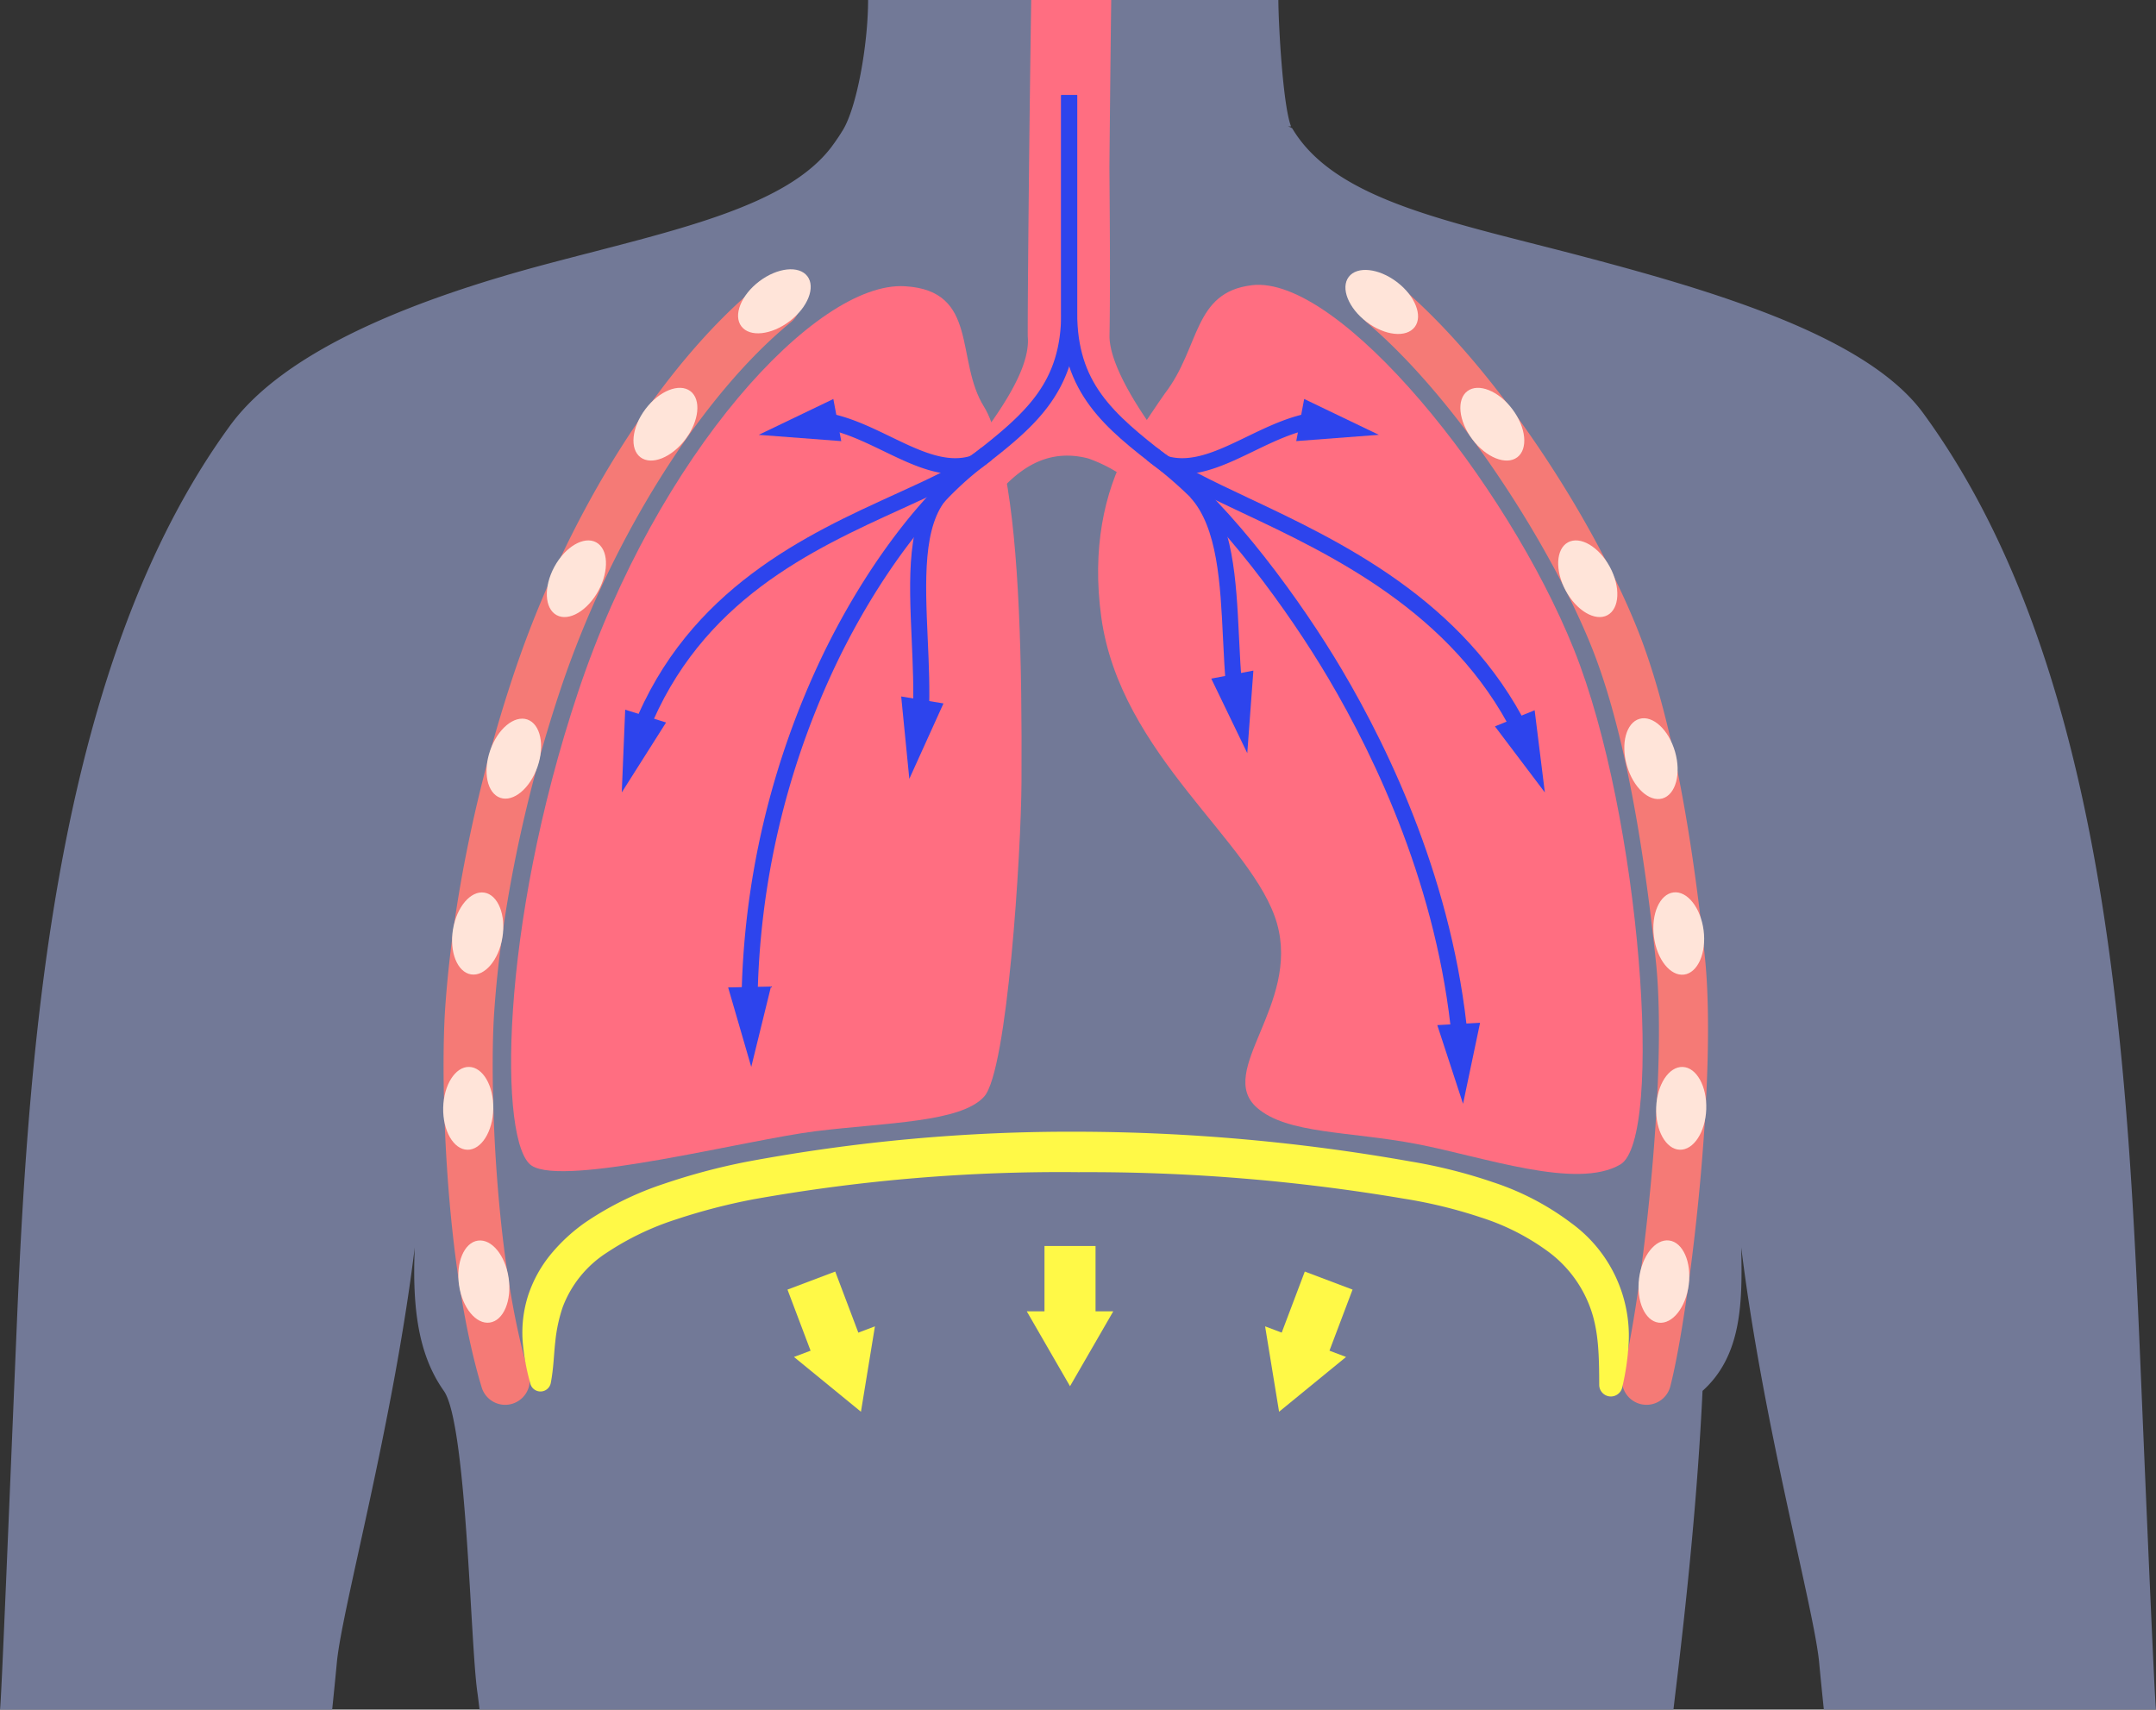 <svg xmlns="http://www.w3.org/2000/svg" xmlns:xlink="http://www.w3.org/1999/xlink" width="377.26" height="299.168" viewBox="0 0 377.26 299.168">
  <rect x="0" y="0" width="377.26" height="299.168" fill="#333333" stroke="none"/>
  <defs>
    <clipPath id="clip-path">
      <rect id="Rectángulo_378816" data-name="Rectángulo 378816" width="377.26" height="299.168" fill="none"/>
    </clipPath>
  </defs>
  <g id="Grupo_1074713" data-name="Grupo 1074713" transform="translate(0 0)">
    <g id="Grupo_1074712" data-name="Grupo 1074712" transform="translate(0 0)" clip-path="url(#clip-path)">
      <path id="Trazado_612493" data-name="Trazado 612493" d="M0,299.168H58.124c.3-2.9.578-5.667.813-8.173.861-9.391,9.8-41.476,13.638-72.7-.468,10.926.711,18.914,5.09,25.106,4,5.669,4.62,44.02,5.855,52.664.147,1.035.265,2.069.394,3.1H292.823c.088-.747.173-1.493.263-2.242,2.152-17.735,3.985-35.677,4.827-53.524,7-6.286,6.959-15.79,6.773-25.106,3.835,31.224,12.778,63.309,13.638,72.7.235,2.506.515,5.268.814,8.173H377.26c-.216-.935-1.821-38.836-2.57-56.683-2.263-53.8-5.033-124.819-38.126-170.13-9.635-13.226-35.377-21.066-58.837-27.276-23.442-6.23-43.964-9.766-51.6-22.6a1.636,1.636,0,0,0-.8-.337l.579-.037C224.5,18.521,223.715,4.548,223.69,0H151.9c0,7.652-1.937,18.85-4.5,22.909l-.018.019c-.411.692-.86,1.346-1.31,1.983-.15.225-.318.43-.468.654-8.044,10.8-27.969,14.8-49.726,20.579C72.425,52.356,49.9,61.28,40.249,74.488,10,115.944,5.1,180.992,2.981,230.886,1.578,264.224.217,298.233,0,299.168" fill="#727997"/>
      <path id="Trazado_612494" data-name="Trazado 612494" d="M222.883,330.3a4.307,4.307,0,0,1-4.121-3.069c-6.637-22.122-7.168-54.714-6.392-66.186,1.241-18.358,5.518-39.21,12.043-58.717,9.366-28.008,25.848-54.12,43.012-68.147a4.3,4.3,0,1,1,5.448,6.666c-15.733,12.857-31.55,38.061-40.3,64.211-6.3,18.831-10.424,38.921-11.617,56.567-.828,12.226.1,43.294,6.047,63.131a4.31,4.31,0,0,1-4.124,5.543" transform="translate(-134.482 -84.461)" fill="#f57a76"/>
      <path id="Trazado_612495" data-name="Trazado 612495" d="M700.089,330.643a4.31,4.31,0,0,1-4.174-5.371c3.244-12.706,7.932-51.914,5.817-72.158-2.533-24.25-6.323-42.79-11.265-55.106-6.882-17.152-22.962-42.843-39.206-56.672a4.3,4.3,0,0,1,5.58-6.556c17.481,14.883,34.167,41.46,41.615,60.022,5.239,13.056,9.223,32.375,11.838,57.418,2.207,21.128-2.664,61.965-6.038,75.183a4.307,4.307,0,0,1-4.168,3.241" transform="translate(-411.977 -84.807)" fill="#f57a76"/>
      <path id="Trazado_612496" data-name="Trazado 612496" d="M610.883,565.829a.078.078,0,0,0,.006-.026.118.118,0,0,0,.012-.028.158.158,0,0,1-.018.054" transform="translate(-387.335 -358.734)" fill="#ef6d6d"/>
      <path id="Trazado_612497" data-name="Trazado 612497" d="M535.2,192.793a22.821,22.821,0,0,1,3.962,3.8c2.75,2.806,5.408,5.707,8.272,8.4,3.3,3.109,10.863,10.616,11.472,11.466,2.118,2.966,1.905,16.524,1.542,17.868A15.054,15.054,0,0,1,555.2,242.3c4.336-1.045,5.828-6.022,6.217-5.633s.1,6.777,5.535,9.884c-2.541-4.024-3.343-8.868-3.812-11.015-.641-2.926-1.122-14.618-.423-14.618.582,0,8.54,12.282,10.168,15.889.088.2.176.389.262.579,2.829,6.218,10.838,16.742,12.072,23.324.582,3.1,1.783,8.226-5.291,12.778,7.839-1.06,7.711-7.723,9.07-6.751s4.278,16.919-2.079,23.91c9.322-5.931,5.225-17.619,6.78-18.008s2.966,6.356,12.5,4.662c-6.355-1.06-10.083-6.335-11.651-8.686-2.118-3.179-7.6-14.525-9.19-17.64-3.839-7.541-7.3-12.313-6.328-12.9s3.563.92,7.449,1.5c2.613.392,7.575-.195,10.684,3.3-1.564-4.77-5.856-4.334-6.245-5.306-.183-.454,7.624-5.483,13.108-6.954-4.682-.536-7.413,2.348-8.158,1.872-.726-.461,3.343-6.956-.134-11.637,1.738,8.294-4.013,13.643-7.224,14.313-3.333.694-7.469-1.06-9.771-2.914a7.568,7.568,0,0,1-1.193-1.171c-2.33-2.966-4.375-8.525-9.039-15.324-4.277-6.24-8.836-11.147-9.419-13.091s2.136-6.993,4.856-8.742,9.131-1.359,11.655-6.41c-2.913,3.109-6.023,2.264-7.769,2.331-2.863.109-5.634,1.748-6.411.972s-1.166-10.88,1.942-16.514c-4.661,3.691-3.108,8.936-4.079,8.936s-1.555-2.72-5.051-5.439c2.137,2.914,4.273,9.52,3.884,12.433s-3.873,8.71-4.932,8.221c-1.577-.727-6.789-6.3-11.375-12.705Z" transform="translate(-339.345 -110.519)" fill="#9696a8"/>
      <path id="Trazado_612498" data-name="Trazado 612498" d="M480.652,48.09c0-6.6-.057-13.563-.093-18.876,0,0,.171-18.8.314-29.214h-14c-.342,21.758-.636,52.7-.609,58.847.018.262.037.524.037.785,0,7.453-9.444,18.167-14.563,25.09A45.348,45.348,0,0,1,454.5,95.211c1.1-1.605,2.209-3.212,3.323-4.766,4.379-6.1,9.992-12.572,19.046-10.215a26.507,26.507,0,0,1,5.775,2.89l5.675-7.885c-4.116-5.743-7.728-12.16-7.746-16.388.057-3.2.075-6.921.075-10.757" transform="translate(-286.429)" fill="#ff6e81"/>
      <path id="Trazado_612499" data-name="Trazado 612499" d="M552.828,231.821a34.649,34.649,0,0,1,6.392-7.09.4.4,0,0,1,.517.12c.641.717,1.848,2.042,2.4,2.676a.387.387,0,0,1,.042.521,83.249,83.249,0,0,0-6.458,6.594.361.361,0,0,1-.535-.023c-.646-.6-1.7-1.736-2.252-2.329a.416.416,0,0,1-.106-.47" transform="translate(-350.501 -142.457)" fill="#ffe4d9"/>
      <path id="Trazado_612500" data-name="Trazado 612500" d="M538,215.035A23.788,23.788,0,0,1,544.339,208a.4.4,0,0,1,.509.113c.626.7,1.806,1.988,2.344,2.606a.379.379,0,0,1,.037.512,84.058,84.058,0,0,0-6.4,6.552.355.355,0,0,1-.527-.017c-.632-.579-1.658-1.69-2.2-2.266a.42.42,0,0,1-.1-.461" transform="translate(-341.102 -131.848)" fill="#ffe4d9"/>
      <path id="Trazado_612501" data-name="Trazado 612501" d="M538,215.035A23.788,23.788,0,0,1,544.339,208a.4.4,0,0,1,.509.113c.626.7,1.806,1.988,2.344,2.606a.379.379,0,0,1,.037.512,84.058,84.058,0,0,0-6.4,6.552.355.355,0,0,1-.527-.017c-.632-.579-1.658-1.69-2.2-2.266a.42.42,0,0,1-.1-.461" transform="translate(-341.102 -131.848)" fill="#ffe4d9"/>
      <path id="Trazado_612502" data-name="Trazado 612502" d="M454.428,237.883a31.841,31.841,0,0,0-6.915-5.99c-.141-.09-.36.007-.488.192-.546.792-1.577,2.258-2.045,2.956a.381.381,0,0,0,.014.514,76.465,76.465,0,0,1,6.927,5.5c.126.132.359.087.516-.1.563-.674,1.461-1.938,1.937-2.6a.419.419,0,0,0,.054-.474" transform="translate(-282.085 -147.012)" fill="#ffe4d9"/>
      <path id="Trazado_612503" data-name="Trazado 612503" d="M251.147,585.167a38.145,38.145,0,0,1-1.312-7.262,21.4,21.4,0,0,1,.964-8.083,22.361,22.361,0,0,1,4.052-7.289,30.574,30.574,0,0,1,5.941-5.457,55.224,55.224,0,0,1,13.751-6.758,111.365,111.365,0,0,1,14.38-3.841A308.214,308.214,0,0,1,347.08,541.2a337.822,337.822,0,0,1,58.077,5.2,90.433,90.433,0,0,1,14.522,3.656,46.931,46.931,0,0,1,13.685,7.165,24.411,24.411,0,0,1,9.987,21.194,44.552,44.552,0,0,1-1.091,7.42l-.019.087a2.039,2.039,0,0,1-4.032-.424c-.014-4.935-.081-9.313-1.493-13.283a21.3,21.3,0,0,0-7.313-9.943,40.632,40.632,0,0,0-11.859-6.06,84.184,84.184,0,0,0-13.5-3.293,330.741,330.741,0,0,0-56.969-4.64,305.033,305.033,0,0,0-56.842,4.743,104.962,104.962,0,0,0-13.545,3.52,48.916,48.916,0,0,0-12.155,5.838,19.485,19.485,0,0,0-7.684,9.483,27.093,27.093,0,0,0-1.312,6.126c-.255,2.211-.28,4.54-.783,7.175a1.837,1.837,0,0,1-3.581.123Z" transform="translate(-158.376 -343.154)" fill="#fff947"/>
      <path id="Trazado_612504" data-name="Trazado 612504" d="M356.628,130.884c3.189-2.42,6.961-2.818,8.425-.89s.065,5.454-3.124,7.875-6.961,2.819-8.425.89-.066-5.455,3.124-7.875" transform="translate(-223.774 -81.649)" fill="#ffe4d9"/>
      <path id="Trazado_612505" data-name="Trazado 612505" d="M304.987,189.192c2.409-3.2,5.929-4.609,7.863-3.153s1.55,5.23-.859,8.428-5.929,4.609-7.863,3.153-1.55-5.23.859-8.428" transform="translate(-192.053 -117.596)" fill="#ffe4d9"/>
      <path id="Trazado_612506" data-name="Trazado 612506" d="M262.786,263.043c1.909-3.519,5.182-5.436,7.311-4.281s2.306,4.943.4,8.462-5.182,5.436-7.311,4.281-2.306-4.944-.4-8.462" transform="translate(-165.782 -163.857)" fill="#ffe4d9"/>
      <path id="Trazado_612507" data-name="Trazado 612507" d="M233.276,349.23c1.309-3.784,4.225-6.209,6.514-5.417s3.082,4.5,1.773,8.284-4.225,6.209-6.513,5.417-3.082-4.5-1.773-8.284" transform="translate(-147.51 -217.902)" fill="#ffe4d9"/>
      <path id="Trazado_612508" data-name="Trazado 612508" d="M216.321,433.242c.648-3.951,3.111-6.835,5.5-6.444s3.8,3.913,3.152,7.863-3.111,6.835-5.5,6.444-3.8-3.913-3.153-7.863" transform="translate(-137.06 -270.592)" fill="#ffe4d9"/>
      <path id="Trazado_612509" data-name="Trazado 612509" d="M211.913,517.355c.086-4,2.119-7.205,4.54-7.153s4.314,3.339,4.227,7.342-2.119,7.205-4.54,7.153-4.314-3.339-4.227-7.342" transform="translate(-134.363 -323.497)" fill="#ffe4d9"/>
      <path id="Trazado_612510" data-name="Trazado 612510" d="M219.275,601.011c-.576-3.962.9-7.456,3.3-7.8s4.806,2.581,5.382,6.542-.9,7.456-3.3,7.8-4.806-2.581-5.382-6.543" transform="translate(-138.954 -376.109)" fill="#ffe4d9"/>
      <path id="Trazado_612511" data-name="Trazado 612511" d="M652.34,131.191c-3.189-2.42-6.961-2.818-8.425-.89s-.065,5.454,3.124,7.875,6.961,2.819,8.425.89.065-5.455-3.124-7.875" transform="translate(-407.911 -81.844)" fill="#ffe4d9"/>
      <path id="Trazado_612512" data-name="Trazado 612512" d="M707.386,189.192c-2.409-3.2-5.929-4.609-7.863-3.153s-1.55,5.23.859,8.428,5.929,4.609,7.864,3.153,1.55-5.23-.859-8.428" transform="translate(-442.756 -117.596)" fill="#ffe4d9"/>
      <path id="Trazado_612513" data-name="Trazado 612513" d="M754.1,263.043c-1.909-3.519-5.183-5.436-7.311-4.281s-2.306,4.943-.4,8.462,5.182,5.436,7.311,4.281,2.306-4.944.4-8.462" transform="translate(-472.415 -163.857)" fill="#ffe4d9"/>
      <path id="Trazado_612514" data-name="Trazado 612514" d="M785.567,349.325c-1.107-3.848-3.89-6.424-6.217-5.755s-3.317,4.331-2.21,8.178,3.89,6.424,6.217,5.755,3.317-4.331,2.21-8.178" transform="translate(-492.464 -217.776)" fill="#ffe4d9"/>
      <path id="Trazado_612515" data-name="Trazado 612515" d="M799.369,433.35c-.514-3.97-2.877-6.937-5.279-6.626s-3.932,3.781-3.418,7.752,2.877,6.937,5.278,6.626,3.932-3.781,3.418-7.752" transform="translate(-501.269 -270.553)" fill="#ffe4d9"/>
      <path id="Trazado_612516" data-name="Trazado 612516" d="M800.676,517.609c.143-4-1.7-7.315-4.122-7.4s-4.5,3.086-4.642,7.087,1.7,7.315,4.122,7.4,4.5-3.086,4.642-7.087" transform="translate(-502.113 -323.499)" fill="#ffe4d9"/>
      <path id="Trazado_612517" data-name="Trazado 612517" d="M792.269,600.916c.506-3.971-1.03-7.439-3.432-7.746s-4.76,2.665-5.266,6.636,1.03,7.439,3.432,7.745,4.76-2.665,5.266-6.636" transform="translate(-496.767 -376.09)" fill="#ffe4d9"/>
      <path id="Trazado_612518" data-name="Trazado 612518" d="M551.948,136.287c-10.275,1.242-9,10.886-15.164,18.9-.476.62-5.79,8.5-6.725,10.105-3.884,7.223-6.083,17.089-4.428,29.084,3.336,24.174,26.685,39.352,30.744,53.591s-10.723,25.856-3.525,32.226c5.257,4.653,16.239,4.122,27.967,6.371s27.966,8.072,35.634,3.59,3.609-60.923-8.12-90.151-41.047-65.576-56.384-63.722" transform="translate(-332.927 -86.37)" fill="#ff6e81"/>
      <path id="Trazado_612519" data-name="Trazado 612519" d="M327.164,157.967c-5.127-8.178-.816-20.368-13.877-21.122-15.564-.9-43.261,29.42-57.137,70.909s-13.876,79.207-8.163,82.979,37.548-4.526,49.791-6.035,25.3-1.508,29.385-6.035,6.473-42.575,6.539-55.068c.113-21.363-.4-40.984-2.847-53.872-.39-2.209-1.858-8.832-3.692-11.757" transform="translate(-154.96 -86.755)" fill="#ff6e81"/>
      <rect id="Rectángulo_378813" data-name="Rectángulo 378813" width="8.933" height="13.643" transform="translate(182.767 218.043)" fill="#fff947"/>
      <path id="Trazado_612520" data-name="Trazado 612520" d="M490.954,627.065l7.572,13.114,7.573-13.114Z" transform="translate(-311.293 -397.595)" fill="#fff947"/>
      <rect id="Rectángulo_378814" data-name="Rectángulo 378814" width="13.643" height="8.933" transform="translate(223.491 235.277) rotate(-69.29)" fill="#fff947"/>
      <path id="Trazado_612521" data-name="Trazado 612521" d="M604.93,634.269l2.446,14.944,11.72-9.589Z" transform="translate(-383.561 -402.163)" fill="#fff947"/>
      <rect id="Rectángulo_378815" data-name="Rectángulo 378815" width="8.933" height="13.643" transform="translate(137.795 225.675) rotate(-20.71)" fill="#fff947"/>
      <path id="Trazado_612522" data-name="Trazado 612522" d="M379.652,639.624l11.72,9.589,2.446-14.944Z" transform="translate(-240.721 -402.163)" fill="#fff947"/>
      <path id="Trazado_612523" data-name="Trazado 612523" d="M575.794,210.689c-2.5-26.242-13.171-48.89-21.683-63.268-6.81-11.5-18.693-27.983-29.769-36.565-9.081-7.036-16.924-13.112-16.924-27.272V45.462h2.806V83.585c0,12.167,6.018,17.446,15.837,25.053,11.388,8.824,23.529,25.637,30.465,37.354,8.657,14.625,19.512,37.674,22.062,64.432Z" transform="translate(-321.733 -28.826)" fill="#2d44ed"/>
      <path id="Trazado_612524" data-name="Trazado 612524" d="M687.262,489.5l4.508,13.768,2.981-14.178Z" transform="translate(-435.764 -310.109)" fill="#2d44ed"/>
      <path id="Trazado_612525" data-name="Trazado 612525" d="M575.5,268.3c-.284-2.972-.434-6.088-.581-9.1-.46-9.5-.936-19.331-5.7-24.566l2.075-1.889c5.446,5.981,5.946,16.32,6.43,26.319.144,2.981.293,6.064.571,8.97Z" transform="translate(-360.919 -147.57)" fill="#2d44ed"/>
      <path id="Trazado_612526" data-name="Trazado 612526" d="M586.557,320.686l-1.068,14.448-6.3-13.046Z" transform="translate(-367.239 -203.333)" fill="#2d44ed"/>
      <path id="Trazado_612527" data-name="Trazado 612527" d="M612.536,264.378c-10.807-21.62-32.058-31.637-47.575-38.95-6.876-3.241-12.815-6.04-16.661-9.2l1.782-2.167c3.576,2.939,9.368,5.669,16.075,8.83,15.888,7.489,37.647,17.745,48.888,40.234Z" transform="translate(-347.654 -135.726)" fill="#2d44ed"/>
      <path id="Trazado_612528" data-name="Trazado 612528" d="M721.773,339.647l1.785,14.377-8.735-11.558Z" transform="translate(-453.238 -215.355)" fill="#2d44ed"/>
      <path id="Trazado_612529" data-name="Trazado 612529" d="M357.363,204.115l-2.806-.037a144.534,144.534,0,0,1,14.321-60.84c7.121-14.676,16.759-27.611,25.781-34.6,9.819-7.607,15.836-12.887,15.836-25.053V45.462H413.3V83.585c0,14.159-7.843,20.236-16.923,27.272-8.7,6.738-18.034,19.3-24.975,33.607a141.7,141.7,0,0,0-14.04,59.652" transform="translate(-224.809 -28.826)" fill="#2d44ed"/>
      <path id="Trazado_612530" data-name="Trazado 612530" d="M348.17,471.915l4.045,13.912,3.454-14.07Z" transform="translate(-220.759 -299.121)" fill="#2d44ed"/>
      <path id="Trazado_612531" data-name="Trazado 612531" d="M438.462,272.667l-2.8-.13c.194-4.188-.007-8.695-.2-13.052-.48-10.812-.934-21.025,4.275-26.746l2.075,1.889c-4.429,4.864-4,14.514-3.546,24.731.2,4.421.4,8.992.2,13.307" transform="translate(-275.932 -147.57)" fill="#2d44ed"/>
      <path id="Trazado_612532" data-name="Trazado 612532" d="M438.319,334.266l-5.978,13.2-1.422-14.418Z" transform="translate(-273.227 -211.17)" fill="#2d44ed"/>
      <path id="Trazado_612533" data-name="Trazado 612533" d="M416.171,208c-4.2,0-8.409-2.036-12.511-4.02-3.56-1.721-7.241-3.5-10.956-4.043l.4-2.777c4.142.6,8.021,2.48,11.772,4.294,5.037,2.436,9.795,4.737,14.134,3.291l.887,2.663a11.714,11.714,0,0,1-3.732.592" transform="translate(-248.997 -125.013)" fill="#2d44ed"/>
      <path id="Trazado_612534" data-name="Trazado 612534" d="M377.232,198.177l-14.446-1.1,13.06-6.272Z" transform="translate(-230.027 -120.981)" fill="#2d44ed"/>
      <path id="Trazado_612535" data-name="Trazado 612535" d="M305.362,263.962l-2.608-1.037c9.631-24.223,30.56-33.751,45.841-40.709,6.247-2.844,11.641-5.3,15.118-8.158l1.782,2.168c-3.761,3.091-9.311,5.618-15.737,8.544-15.675,7.137-35.183,16.019-44.4,39.192" transform="translate(-191.963 -135.725)" fill="#2d44ed"/>
      <path id="Trazado_612536" data-name="Trazado 612536" d="M305.053,341.617,297.3,353.854l.6-14.475Z" transform="translate(-188.503 -215.185)" fill="#2d44ed"/>
      <path id="Trazado_612537" data-name="Trazado 612537" d="M558.791,208a11.713,11.713,0,0,1-3.732-.592l.887-2.663c4.34,1.445,9.1-.855,14.134-3.291,3.751-1.814,7.63-3.69,11.772-4.294l.4,2.777c-3.714.542-7.4,2.322-10.955,4.043-4.1,1.984-8.313,4.02-12.511,4.02" transform="translate(-351.939 -125.013)" fill="#2d44ed"/>
      <path id="Trazado_612538" data-name="Trazado 612538" d="M621.211,190.8l13.06,6.272-14.446,1.1Z" transform="translate(-393.004 -120.981)" fill="#2d44ed"/>
    </g>
  </g>
</svg>
